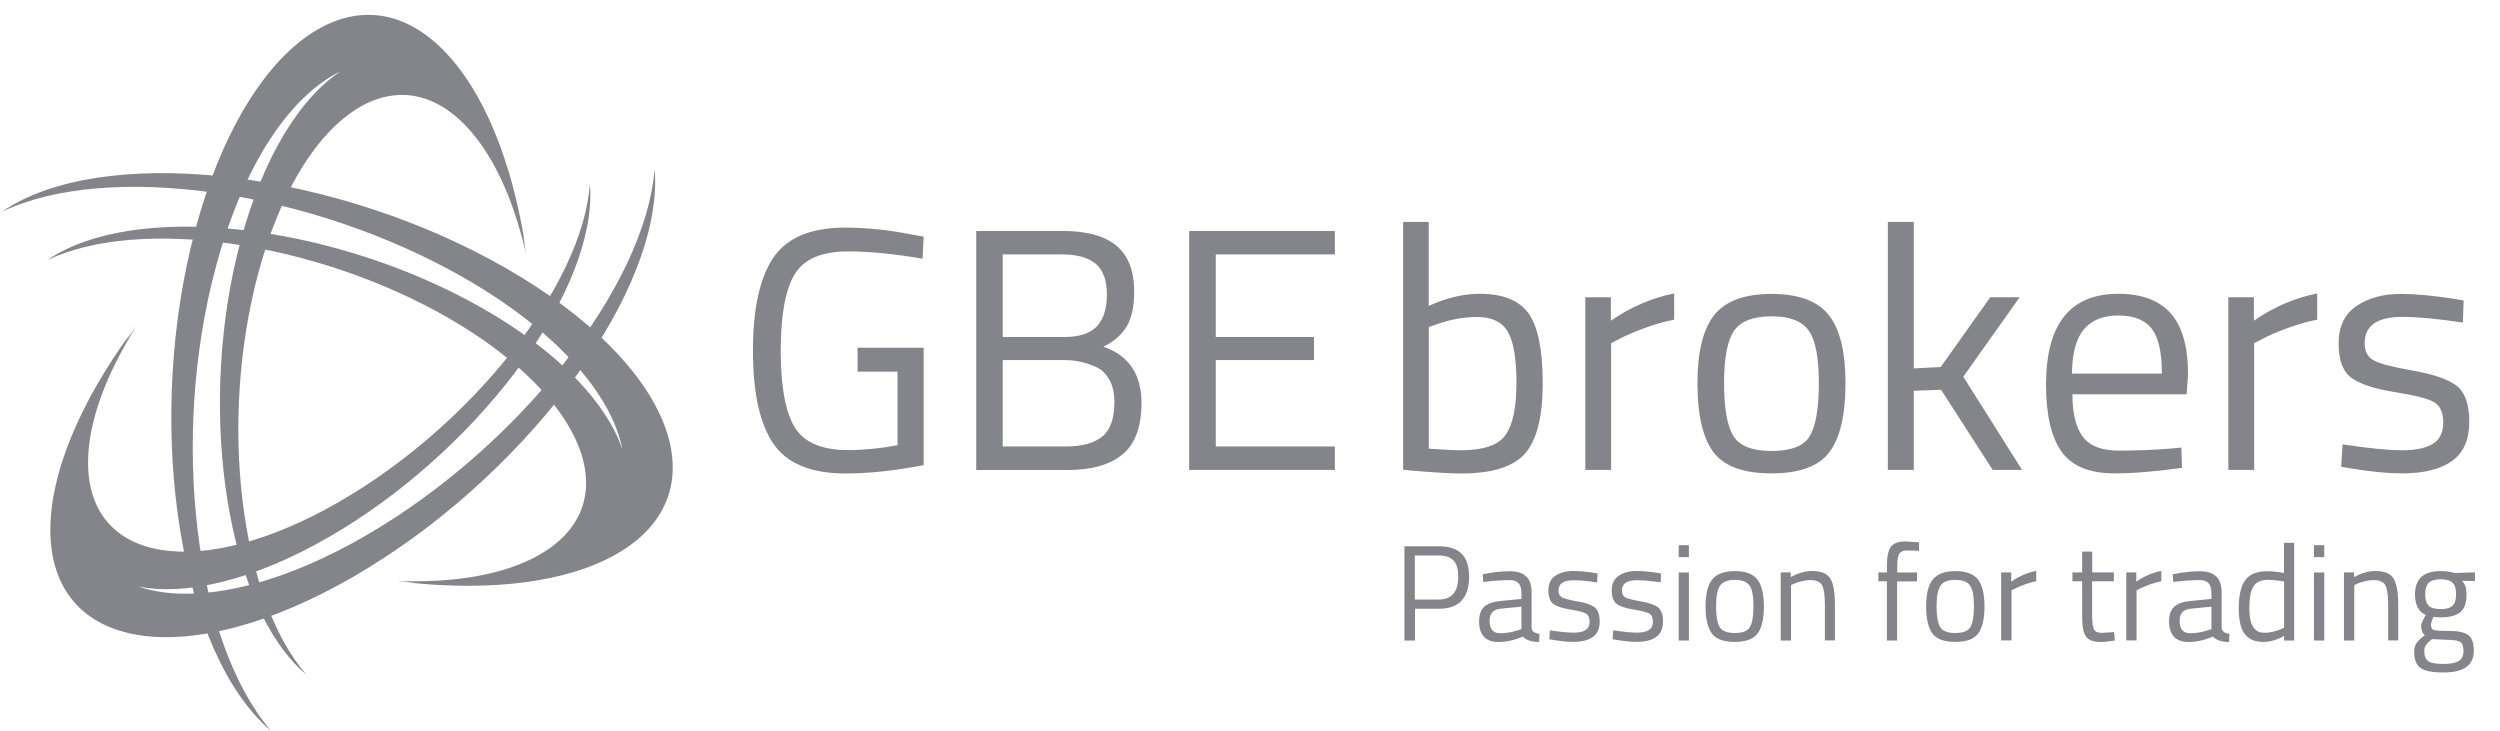<svg width="188" height="55" viewBox="0 0 188 55" fill="none" xmlns="http://www.w3.org/2000/svg">
<path d="M46.396 41.643C54.36 37.057 50.643 27.426 38.12 20.209C25.596 12.992 8.886 10.847 0.922 15.433C0.644 15.598 0.383 15.763 0.139 15.928C8.068 12.115 23.394 14.269 34.986 20.947C41.879 24.916 45.996 29.658 46.805 33.801C45.639 30.335 42.071 26.514 36.431 23.266C25.587 17.022 11.131 15.163 4.238 19.132C4.003 19.271 3.777 19.41 3.559 19.567C10.418 16.266 23.681 18.134 33.716 23.909C44.116 29.901 47.206 37.891 40.591 41.704C37.946 43.224 34.142 43.858 29.86 43.684C30.365 43.736 30.87 43.779 31.366 43.814C31.087 43.806 30.809 43.797 30.53 43.788C36.866 44.483 42.619 43.823 46.396 41.643Z" fill="#83858B"/>
<path d="M33.289 3.717C26.788 -2.77 18.433 3.309 14.691 17.248C10.949 31.187 13.203 47.853 19.704 54.34C19.93 54.566 20.157 54.775 20.392 54.966C14.656 48.313 12.768 32.985 16.231 20.079C18.294 12.402 21.81 7.217 25.613 5.359C22.558 7.382 19.791 11.812 18.102 18.091C14.865 30.154 16.814 44.579 22.437 50.189C22.637 50.38 22.828 50.562 23.029 50.727C18.059 44.97 16.431 31.699 19.425 20.531C22.532 8.954 29.469 3.909 34.873 9.302C37.032 11.456 38.624 14.964 39.564 19.133C39.486 18.629 39.399 18.134 39.303 17.648C39.373 17.917 39.434 18.186 39.495 18.455C38.511 12.176 36.379 6.8 33.289 3.717Z" fill="#83858B"/>
<path d="M3.786 39.836C3.786 49.016 14.004 50.614 26.527 43.397C39.051 36.18 49.269 22.814 49.269 13.634C49.269 13.313 49.251 13.009 49.225 12.705C48.564 21.459 39.034 33.626 27.441 40.314C20.548 44.291 14.378 45.472 10.374 44.1C13.969 44.83 19.069 43.649 24.708 40.401C35.553 34.156 44.395 22.579 44.395 14.642C44.395 14.364 44.386 14.103 44.36 13.843C43.794 21.424 35.544 31.95 25.509 37.734C15.109 43.727 6.623 42.398 6.623 34.773C6.623 31.724 7.981 28.129 10.27 24.516C9.974 24.924 9.678 25.341 9.4 25.749C9.539 25.515 9.687 25.28 9.835 25.037C6.092 30.179 3.786 35.485 3.786 39.836Z" fill="#83858B"/>
<path d="M89.424 35.338V17.369H100.382V19.132H91.426V25.342H98.815V27.078H91.426V33.575H100.382V35.338H89.424ZM79.851 19.132H75.404V25.342H80.034C81.148 25.342 81.957 25.081 82.471 24.551C82.984 24.021 83.237 23.223 83.237 22.163C83.237 21.095 82.967 20.331 82.418 19.853C81.861 19.375 81.008 19.132 79.851 19.132ZM80.06 27.078H75.404V33.575H80.19C81.374 33.575 82.27 33.323 82.88 32.836C83.498 32.341 83.802 31.473 83.802 30.222C83.802 29.562 83.68 29.006 83.428 28.564C83.175 28.112 82.845 27.791 82.427 27.6C81.661 27.252 80.869 27.078 80.06 27.078ZM73.393 17.369H79.929C81.713 17.369 83.054 17.734 83.95 18.472C84.847 19.21 85.29 20.365 85.29 21.937C85.29 23.066 85.099 23.943 84.707 24.577C84.316 25.211 83.741 25.706 82.975 26.071C84.881 26.731 85.839 28.138 85.839 30.3C85.839 32.098 85.36 33.392 84.411 34.174C83.454 34.956 82.079 35.346 80.277 35.346H73.411V17.369H73.393ZM64.49 27.938V26.149H69.459V34.981C67.275 35.398 65.325 35.607 63.602 35.607C60.983 35.607 59.164 34.851 58.145 33.349C57.127 31.838 56.622 29.519 56.622 26.375C56.622 23.231 57.127 20.904 58.145 19.393C59.164 17.881 60.956 17.117 63.55 17.117C65.16 17.117 66.84 17.291 68.572 17.638L69.459 17.795L69.381 19.453C67.231 19.089 65.36 18.906 63.785 18.906C61.792 18.906 60.443 19.479 59.755 20.634C59.059 21.79 58.711 23.7 58.711 26.375C58.711 29.05 59.059 30.96 59.755 32.116C60.452 33.271 61.783 33.844 63.768 33.844C64.986 33.844 66.222 33.722 67.493 33.479V27.947H64.49V27.938Z" fill="#83858B"/>
<path d="M180.659 23.83C178.771 23.83 177.822 24.49 177.822 25.802C177.822 26.41 178.039 26.835 178.475 27.087C178.91 27.339 179.902 27.599 181.442 27.869C182.983 28.138 184.079 28.511 184.723 28.998C185.367 29.484 185.689 30.396 185.689 31.725C185.689 33.053 185.263 34.035 184.401 34.66C183.54 35.285 182.287 35.598 180.642 35.598C179.562 35.598 178.301 35.476 176.838 35.233L176.055 35.103L176.16 33.418C178.135 33.713 179.632 33.861 180.633 33.861C181.643 33.861 182.408 33.705 182.939 33.383C183.47 33.062 183.731 32.524 183.731 31.777C183.731 31.021 183.505 30.517 183.052 30.248C182.6 29.979 181.608 29.727 180.085 29.484C178.553 29.241 177.474 28.885 176.83 28.416C176.186 27.947 175.864 27.087 175.864 25.819C175.864 24.56 176.308 23.622 177.204 23.014C178.1 22.406 179.214 22.102 180.546 22.102C181.608 22.102 182.931 22.224 184.532 22.467L185.263 22.597L185.211 24.256C183.296 23.969 181.773 23.83 180.659 23.83ZM167.57 35.337V22.354H169.493V24.117C170.999 23.075 172.591 22.397 174.254 22.067V24.039C173.523 24.178 172.765 24.395 171.973 24.69C171.181 24.985 170.581 25.246 170.163 25.472L169.51 25.81V35.337H167.57ZM162.574 28.094C162.574 26.505 162.322 25.376 161.808 24.716C161.295 24.056 160.459 23.726 159.31 23.726C158.153 23.726 157.291 24.073 156.708 24.768C156.125 25.463 155.829 26.566 155.812 28.094H162.574ZM163.279 33.731L164.036 33.653L164.088 35.181C162.113 35.459 160.416 35.598 159.014 35.598C157.143 35.598 155.812 35.059 155.037 33.974C154.254 32.888 153.862 31.203 153.862 28.919C153.862 24.369 155.672 22.093 159.302 22.093C161.051 22.093 162.365 22.58 163.235 23.561C164.106 24.542 164.541 26.071 164.541 28.172L164.436 29.649H155.847C155.847 31.091 156.108 32.15 156.63 32.845C157.152 33.54 158.057 33.887 159.345 33.887C160.625 33.887 161.939 33.835 163.279 33.731ZM143.915 35.337H141.965V16.691H143.915V27.704L145.942 27.599L149.667 22.354H151.878L147.639 28.329L152.061 35.337H149.85L145.968 29.31L143.915 29.388V35.337ZM129.65 28.78C129.65 30.674 129.876 32.002 130.338 32.767C130.799 33.531 131.756 33.913 133.227 33.913C134.698 33.913 135.655 33.54 136.099 32.784C136.552 32.029 136.778 30.7 136.778 28.798C136.778 26.896 136.526 25.584 136.021 24.864C135.516 24.143 134.585 23.787 133.218 23.787C131.861 23.787 130.921 24.143 130.407 24.864C129.911 25.576 129.65 26.887 129.65 28.78ZM127.648 28.824C127.648 26.453 128.075 24.733 128.919 23.683C129.772 22.623 131.208 22.102 133.227 22.102C135.246 22.102 136.682 22.632 137.518 23.683C138.362 24.742 138.78 26.453 138.78 28.824C138.78 31.195 138.379 32.914 137.579 33.991C136.778 35.068 135.325 35.598 133.21 35.598C131.095 35.598 129.633 35.059 128.841 33.991C128.049 32.914 127.648 31.195 127.648 28.824ZM119.215 35.337V22.354H121.138V24.117C122.644 23.075 124.237 22.397 125.899 22.067V24.039C125.168 24.178 124.411 24.395 123.619 24.69C122.827 24.985 122.226 25.246 121.809 25.472L121.156 25.81V35.337H119.215ZM109.851 33.861C111.548 33.861 112.679 33.479 113.219 32.706C113.767 31.933 114.037 30.63 114.037 28.798C114.037 26.965 113.819 25.68 113.384 24.942C112.949 24.204 112.183 23.839 111.069 23.839C110.059 23.839 109.032 24.03 107.971 24.412L107.448 24.595V33.739C108.58 33.818 109.381 33.861 109.851 33.861ZM111.278 22.093C113.027 22.093 114.254 22.588 114.959 23.587C115.664 24.586 116.012 26.331 116.012 28.824C116.012 31.316 115.577 33.071 114.698 34.087C113.819 35.103 112.209 35.607 109.868 35.607C109.137 35.607 107.936 35.537 106.247 35.398L105.516 35.32V16.691H107.44V23.005C108.771 22.397 110.051 22.093 111.278 22.093Z" fill="#83858B"/>
<path d="M182.374 44.692C182.374 45.092 182.461 45.379 182.644 45.552C182.827 45.726 183.123 45.804 183.541 45.804C183.958 45.804 184.254 45.717 184.428 45.552C184.611 45.379 184.698 45.092 184.698 44.684C184.698 44.276 184.611 43.989 184.428 43.815C184.254 43.642 183.95 43.563 183.541 43.563C183.123 43.563 182.818 43.65 182.644 43.824C182.461 44.006 182.374 44.293 182.374 44.692ZM182.305 48.965C182.305 49.33 182.409 49.582 182.609 49.721C182.809 49.86 183.184 49.929 183.732 49.929C184.272 49.929 184.663 49.851 184.898 49.703C185.133 49.556 185.255 49.304 185.255 48.948C185.255 48.592 185.168 48.366 185.003 48.27C184.829 48.166 184.498 48.114 184.002 48.114L182.896 48.062C182.67 48.227 182.522 48.366 182.444 48.496C182.339 48.618 182.305 48.774 182.305 48.965ZM183.749 50.572C182.931 50.572 182.357 50.459 182.035 50.242C181.713 50.016 181.548 49.617 181.548 49.026C181.548 48.748 181.608 48.522 181.73 48.349C181.852 48.175 182.061 47.975 182.357 47.758C182.165 47.628 182.07 47.393 182.07 47.055C182.07 46.942 182.157 46.725 182.322 46.412L182.418 46.247C181.878 46.004 181.608 45.483 181.608 44.701C181.608 43.537 182.244 42.947 183.523 42.947C183.854 42.947 184.158 42.981 184.437 43.051L184.594 43.086L186.117 43.042V43.694L185.142 43.676C185.368 43.902 185.481 44.241 185.481 44.701C185.481 45.344 185.325 45.795 185.003 46.047C184.681 46.299 184.185 46.429 183.497 46.429C183.314 46.429 183.149 46.412 182.992 46.386C182.87 46.69 182.809 46.881 182.809 46.968C182.809 47.176 182.87 47.315 183.001 47.367C183.131 47.419 183.523 47.446 184.185 47.446C184.846 47.446 185.316 47.55 185.603 47.749C185.89 47.958 186.03 48.357 186.03 48.948C186.03 50.033 185.264 50.572 183.749 50.572ZM177.031 48.166H176.265V43.042H177.022V43.398C177.579 43.094 178.11 42.938 178.615 42.938C179.302 42.938 179.755 43.12 179.99 43.494C180.225 43.859 180.346 44.519 180.346 45.457V48.158H179.589V45.474C179.589 44.762 179.52 44.276 179.38 44.015C179.241 43.755 178.945 43.624 178.484 43.624C178.266 43.624 178.031 43.659 177.788 43.72C177.544 43.781 177.361 43.85 177.231 43.911L177.039 44.006V48.166H177.031ZM174.011 41.001H174.785V41.896H174.011V41.001ZM174.011 43.051H174.785V48.166H174.011V43.051ZM169.511 47.246C169.624 47.376 169.737 47.463 169.859 47.515C169.981 47.567 170.138 47.584 170.338 47.584C170.538 47.584 170.756 47.55 170.999 47.489C171.243 47.428 171.434 47.359 171.565 47.298L171.765 47.202V43.728C171.33 43.65 170.921 43.607 170.547 43.607C170.025 43.607 169.668 43.772 169.459 44.102C169.25 44.432 169.154 44.944 169.154 45.639C169.146 46.438 169.267 46.968 169.511 47.246ZM172.522 40.819V48.166H171.765V47.819C171.234 48.123 170.721 48.27 170.207 48.27C169.938 48.27 169.694 48.236 169.485 48.166C169.276 48.097 169.085 47.975 168.911 47.801C168.545 47.437 168.354 46.751 168.354 45.761C168.354 44.771 168.519 44.05 168.85 43.615C169.18 43.173 169.729 42.956 170.495 42.956C170.895 42.956 171.313 42.999 171.757 43.086V40.819H172.522ZM163.906 46.681C163.906 47.306 164.167 47.619 164.69 47.619C165.151 47.619 165.612 47.541 166.065 47.385L166.3 47.306V45.622L164.785 45.769C164.481 45.795 164.254 45.882 164.115 46.038C163.976 46.178 163.906 46.395 163.906 46.681ZM167.066 44.597V47.22C167.083 47.471 167.283 47.619 167.657 47.671L167.623 48.279C167.083 48.279 166.674 48.14 166.404 47.871C165.786 48.14 165.177 48.279 164.559 48.279C164.089 48.279 163.732 48.149 163.48 47.88C163.236 47.611 163.114 47.228 163.114 46.733C163.114 46.238 163.245 45.865 163.497 45.63C163.75 45.396 164.15 45.248 164.69 45.196L166.3 45.04V44.597C166.3 44.249 166.221 43.998 166.073 43.85C165.925 43.702 165.717 43.624 165.455 43.624C164.907 43.624 164.341 43.659 163.75 43.728L163.428 43.763L163.393 43.181C164.141 43.034 164.811 42.956 165.395 42.956C165.978 42.956 166.395 43.086 166.665 43.355C166.935 43.607 167.066 44.024 167.066 44.597ZM159.894 48.166V43.042H160.651V43.737C161.243 43.329 161.87 43.06 162.531 42.929V43.711C162.244 43.763 161.948 43.85 161.635 43.963C161.321 44.076 161.086 44.18 160.921 44.267L160.669 44.397V48.158H159.894V48.166ZM158.954 43.711H157.327V46.16C157.327 46.751 157.37 47.133 157.457 47.315C157.544 47.498 157.744 47.593 158.066 47.593L158.98 47.532L159.033 48.166C158.571 48.244 158.223 48.279 157.988 48.279C157.457 48.279 157.083 48.149 156.883 47.888C156.674 47.628 156.578 47.133 156.578 46.403V43.711H155.847V43.042H156.578V41.479H157.335V43.042H158.963V43.711H158.954ZM150.486 48.166V43.042H151.243V43.737C151.835 43.329 152.462 43.06 153.123 42.929V43.711C152.836 43.763 152.54 43.85 152.227 43.963C151.913 44.076 151.678 44.18 151.513 44.267L151.261 44.397V48.158H150.486V48.166ZM145.63 45.578C145.63 46.325 145.717 46.846 145.9 47.15C146.082 47.454 146.457 47.602 147.04 47.602C147.614 47.602 147.997 47.454 148.171 47.159C148.345 46.864 148.441 46.334 148.441 45.587C148.441 44.84 148.345 44.319 148.145 44.032C147.945 43.746 147.579 43.607 147.04 43.607C146.5 43.607 146.135 43.746 145.934 44.032C145.734 44.319 145.63 44.831 145.63 45.578ZM144.846 45.596C144.846 44.658 145.012 43.989 145.351 43.572C145.691 43.155 146.256 42.947 147.048 42.947C147.84 42.947 148.406 43.155 148.737 43.572C149.067 43.989 149.233 44.666 149.233 45.596C149.233 46.534 149.076 47.211 148.763 47.636C148.45 48.062 147.875 48.27 147.04 48.27C146.204 48.27 145.63 48.062 145.316 47.636C145.003 47.211 144.846 46.534 144.846 45.596ZM142.662 43.711V48.166H141.896V43.711H141.252V43.042H141.896V42.582C141.896 41.861 142.001 41.366 142.201 41.106C142.41 40.845 142.766 40.715 143.28 40.715L144.316 40.784L144.307 41.418C143.924 41.401 143.611 41.401 143.358 41.401C143.106 41.401 142.932 41.479 142.827 41.644C142.723 41.809 142.671 42.122 142.671 42.599V43.051H144.159V43.72H142.662V43.711ZM134.673 48.166H133.907V43.042H134.664V43.398C135.221 43.094 135.752 42.938 136.256 42.938C136.944 42.938 137.397 43.12 137.632 43.494C137.867 43.859 137.988 44.519 137.988 45.457V48.158H137.231V45.474C137.231 44.762 137.162 44.276 137.022 44.015C136.883 43.755 136.587 43.624 136.126 43.624C135.908 43.624 135.673 43.659 135.43 43.72C135.186 43.781 135.003 43.85 134.873 43.911L134.681 44.006V48.166H134.673ZM129.05 45.578C129.05 46.325 129.137 46.846 129.32 47.15C129.503 47.454 129.877 47.602 130.46 47.602C131.035 47.602 131.418 47.454 131.592 47.159C131.766 46.864 131.861 46.334 131.861 45.587C131.861 44.84 131.766 44.319 131.565 44.032C131.365 43.746 131 43.607 130.46 43.607C129.921 43.607 129.555 43.746 129.355 44.032C129.155 44.319 129.05 44.831 129.05 45.578ZM128.258 45.596C128.258 44.658 128.424 43.989 128.763 43.572C129.094 43.155 129.66 42.947 130.46 42.947C131.261 42.947 131.818 43.155 132.149 43.572C132.479 43.989 132.645 44.666 132.645 45.596C132.645 46.534 132.488 47.211 132.175 47.636C131.861 48.062 131.287 48.27 130.451 48.27C129.616 48.27 129.042 48.062 128.728 47.636C128.424 47.211 128.258 46.534 128.258 45.596ZM126.239 41.001H127.005V41.896H126.239V41.001ZM126.239 43.051H127.005V48.166H126.239V43.051ZM123.08 43.633C122.331 43.633 121.966 43.893 121.966 44.414C121.966 44.649 122.053 44.823 122.218 44.918C122.392 45.014 122.775 45.118 123.385 45.222C123.994 45.326 124.42 45.474 124.673 45.665C124.925 45.856 125.056 46.212 125.056 46.742C125.056 47.272 124.882 47.654 124.551 47.897C124.211 48.14 123.715 48.27 123.071 48.27C122.645 48.27 122.149 48.218 121.574 48.123L121.27 48.071L121.313 47.402C122.097 47.515 122.68 47.576 123.08 47.576C123.48 47.576 123.776 47.515 123.985 47.385C124.194 47.254 124.298 47.046 124.298 46.751C124.298 46.455 124.211 46.256 124.029 46.143C123.855 46.038 123.463 45.934 122.862 45.839C122.262 45.743 121.835 45.604 121.583 45.422C121.331 45.24 121.2 44.892 121.2 44.397C121.2 43.902 121.374 43.529 121.731 43.294C122.079 43.06 122.523 42.938 123.054 42.938C123.472 42.938 123.994 42.981 124.62 43.077L124.908 43.129L124.89 43.781C124.116 43.685 123.515 43.633 123.08 43.633ZM118.311 43.633C117.562 43.633 117.197 43.893 117.197 44.414C117.197 44.649 117.284 44.823 117.449 44.918C117.623 45.014 118.015 45.118 118.615 45.222C119.224 45.326 119.651 45.474 119.912 45.665C120.164 45.856 120.295 46.212 120.295 46.742C120.295 47.272 120.13 47.654 119.79 47.897C119.451 48.14 118.955 48.27 118.311 48.27C117.884 48.27 117.388 48.218 116.814 48.123L116.509 48.071L116.553 47.402C117.336 47.515 117.919 47.576 118.319 47.576C118.72 47.576 119.016 47.515 119.224 47.385C119.433 47.254 119.538 47.046 119.538 46.751C119.538 46.455 119.451 46.256 119.268 46.143C119.094 46.038 118.702 45.934 118.102 45.839C117.501 45.743 117.075 45.604 116.822 45.422C116.57 45.24 116.439 44.892 116.439 44.397C116.439 43.902 116.614 43.529 116.97 43.294C117.327 43.06 117.762 42.938 118.285 42.938C118.702 42.938 119.224 42.981 119.851 43.077L120.138 43.129L120.103 43.798C119.346 43.685 118.746 43.633 118.311 43.633ZM112.018 46.681C112.018 47.306 112.279 47.619 112.802 47.619C113.272 47.619 113.724 47.541 114.177 47.385L114.412 47.306V45.622L112.897 45.769C112.593 45.795 112.366 45.882 112.227 46.038C112.088 46.178 112.018 46.395 112.018 46.681ZM115.178 44.597V47.22C115.195 47.471 115.395 47.619 115.769 47.671L115.735 48.279C115.195 48.279 114.786 48.14 114.516 47.871C113.898 48.14 113.28 48.279 112.671 48.279C112.201 48.279 111.836 48.149 111.592 47.88C111.348 47.611 111.226 47.228 111.226 46.733C111.226 46.238 111.357 45.865 111.609 45.63C111.862 45.396 112.262 45.248 112.802 45.196L114.412 45.04V44.597C114.412 44.249 114.333 43.998 114.185 43.85C114.037 43.702 113.829 43.624 113.567 43.624C113.019 43.624 112.453 43.659 111.862 43.728L111.54 43.763L111.505 43.181C112.253 43.034 112.923 42.956 113.507 42.956C114.09 42.956 114.507 43.086 114.777 43.355C115.047 43.607 115.178 44.024 115.178 44.597ZM106.396 45.083H108.189C109.164 45.083 109.66 44.51 109.66 43.364C109.66 42.816 109.547 42.417 109.312 42.157C109.077 41.905 108.702 41.774 108.189 41.774H106.396V45.083ZM108.206 45.778H106.405V48.166H105.613V41.08H108.206C108.981 41.08 109.547 41.271 109.921 41.644C110.286 42.017 110.478 42.591 110.478 43.364C110.469 44.979 109.712 45.778 108.206 45.778Z" fill="#83858B"/>
</svg>
